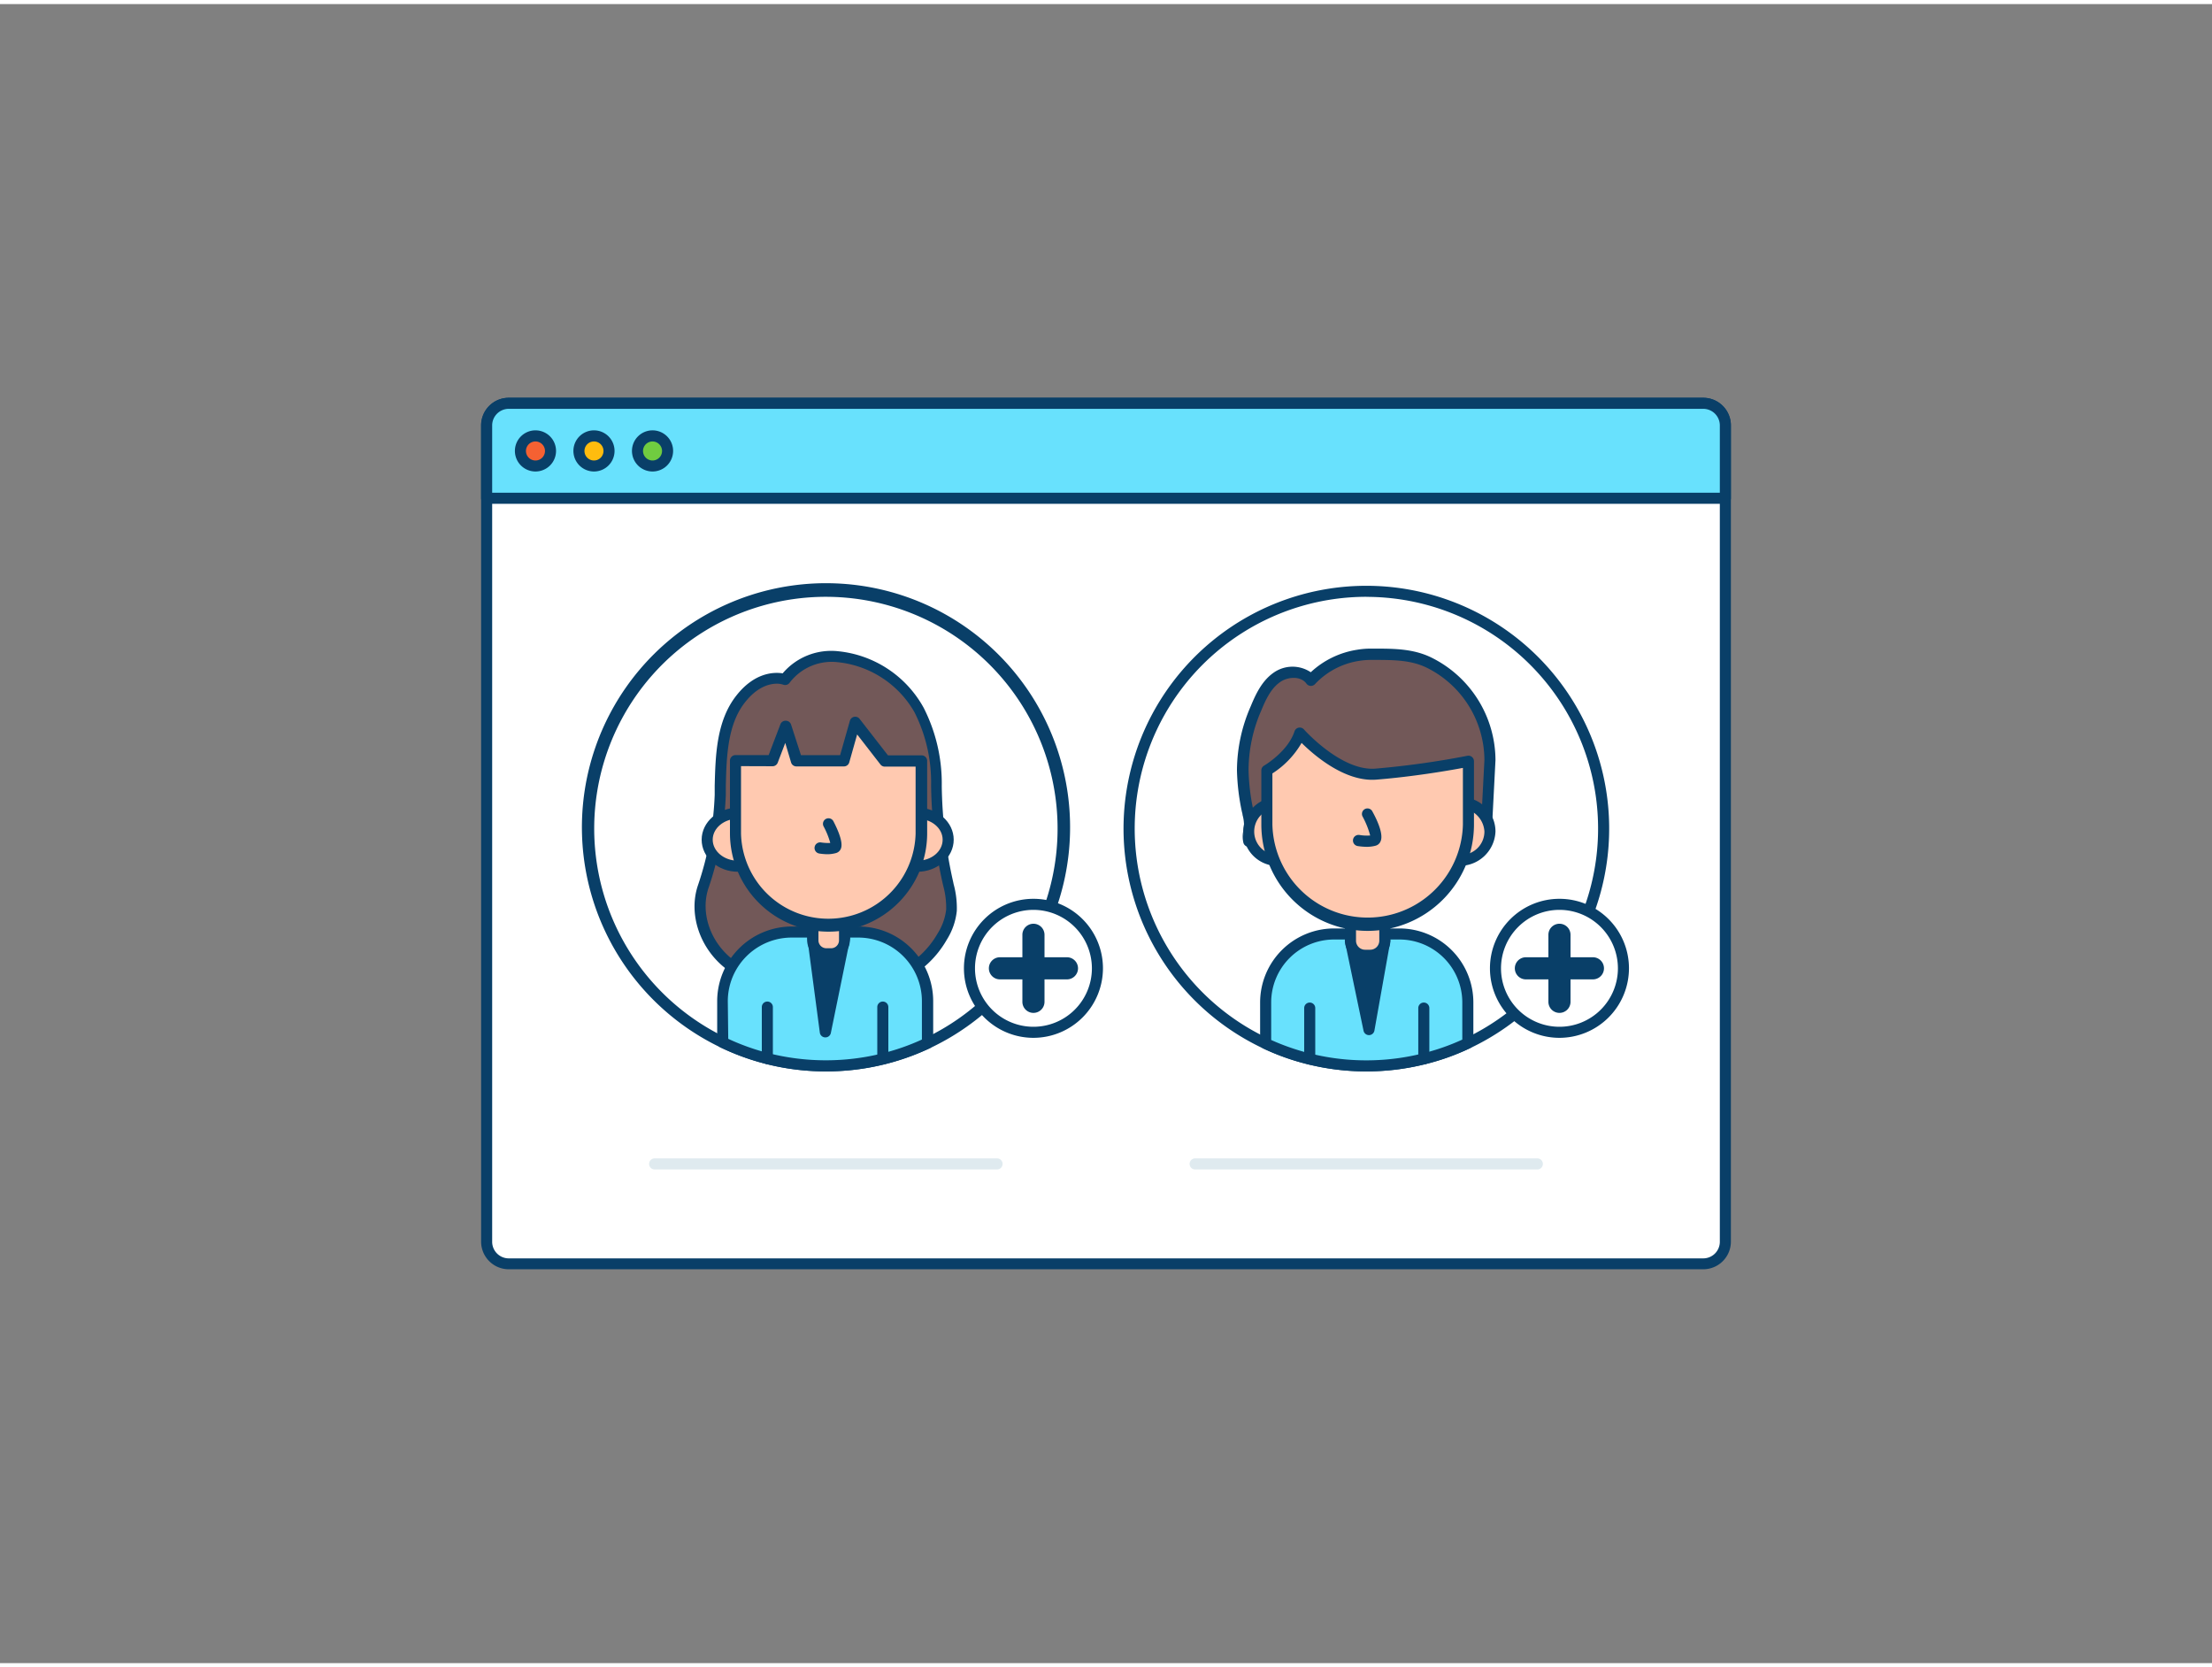<svg xmlns="http://www.w3.org/2000/svg" viewBox="0 0 400 300" width="406" height="306" class="illustration styles_illustrationTablet__1DWOa"><rect x="0" y="0" width="400" height="300" fill="#808080" stroke="none"/><g id="_141_User_Profile_outline" data-name="#141_User Profile_outline"><rect x="88.01" y="72.22" width="223.99" height="155.57" rx="3.98" fill="#fff"></rect><path d="M308,228.78H92a5,5,0,0,1-5-5V76.19a5,5,0,0,1,5-5H308a5,5,0,0,1,5,5V223.81A5,5,0,0,1,308,228.78ZM92,73.22a3,3,0,0,0-3,3V223.81a3,3,0,0,0,3,3H308a3,3,0,0,0,3-3V76.19a3,3,0,0,0-3-3Z" fill="#093f68"></path><path d="M92,72.22H308a4,4,0,0,1,4,4V89.36a0,0,0,0,1,0,0H88a0,0,0,0,1,0,0V76.19A4,4,0,0,1,92,72.22Z" fill="#68e1fd"></path><path d="M312,90.36H88a1,1,0,0,1-1-1V76.19a5,5,0,0,1,5-5H308a5,5,0,0,1,5,5V89.36A1,1,0,0,1,312,90.36Zm-223-2H311V76.19a3,3,0,0,0-3-3H92a3,3,0,0,0-3,3Z" fill="#093f68"></path><path d="M192.25,149.08a42.91,42.91,0,1,1-42.91-42.91A42.9,42.9,0,0,1,192.25,149.08Z" fill="#fff"></path><path d="M149.34,193a43.9,43.9,0,0,1-19.08-4.35A44.14,44.14,0,1,1,149.34,193Zm0-85.82a41.91,41.91,0,1,0,10.06,82.6,40.83,40.83,0,0,0,7.88-2.8,41.92,41.92,0,0,0-17.94-79.8Z" fill="#093f68"></path><path d="M290,149.08a42.9,42.9,0,0,1-24.56,38.8,41.85,41.85,0,0,1-8,2.84A42.42,42.42,0,0,1,247.08,192a43.24,43.24,0,0,1-10.24-1.23A42.91,42.91,0,1,1,290,149.08Z" fill="#fff"></path><path d="M247.08,193a43.8,43.8,0,0,1-10.47-1.26,42.52,42.52,0,0,1-8.16-2.88,43.91,43.91,0,1,1,37.41-.07,42.52,42.52,0,0,1-8.15,2.91A43.83,43.83,0,0,1,247.08,193Zm0-85.82a41.91,41.91,0,1,0,10.14,82.58A40.68,40.68,0,0,0,265,187a41.92,41.92,0,0,0-17.92-79.81Z" fill="#093f68"></path><path d="M265.43,180.51v7.37a41.85,41.85,0,0,1-8,2.84A42.42,42.42,0,0,1,247.08,192a43.24,43.24,0,0,1-10.24-1.23,42.55,42.55,0,0,1-8-2.81v-7.44a12.38,12.38,0,0,1,12.38-12.37h11.81A12.37,12.37,0,0,1,265.43,180.51Z" fill="#68e1fd"></path><path d="M247.08,193a43.8,43.8,0,0,1-10.47-1.26,42.52,42.52,0,0,1-8.16-2.88,1,1,0,0,1-.58-.9v-7.44a13.39,13.39,0,0,1,13.38-13.37h11.81a13.39,13.39,0,0,1,13.37,13.37v7.37a1,1,0,0,1-.57.9,42.52,42.52,0,0,1-8.15,2.91A43.83,43.83,0,0,1,247.08,193Zm-17.21-5.68a42,42,0,0,0,27.35,2.44,40.49,40.49,0,0,0,7.21-2.51v-6.73a11.38,11.38,0,0,0-11.37-11.37H241.25a11.39,11.39,0,0,0-11.38,11.37Zm35.56.57h0Z" fill="#093f68"></path><polygon points="244.21 169.36 247.57 185.44 250.43 169.36 244.21 169.36" fill="#093f68"></polygon><path d="M247.57,186.44a1,1,0,0,1-1-.8l-3.36-16.08a1,1,0,0,1,.2-.83,1,1,0,0,1,.78-.37h6.21a1,1,0,0,1,1,1.17l-2.86,16.08a1,1,0,0,1-1,.83Zm-2.13-16.08,2.05,9.81,1.74-9.81Z" fill="#093f68"></path><path d="M245.6,117.76a14.88,14.88,0,0,1,2.31-.18c3.57,0,7.22-.09,10.48,1.51a19.81,19.81,0,0,1,11,17.66l-.76,14.64H225.85a8.67,8.67,0,0,1,.17-2.73,11.88,11.88,0,0,0-.42-2.83,38.59,38.59,0,0,1-.86-7.26,28,28,0,0,1,2.35-11.16c.87-2.12,1.89-4.31,3.76-5.63s4.84-1.37,6.17.5A14.94,14.94,0,0,1,245.6,117.76Z" fill="#725858"></path><path d="M268.67,152.39H225.85a1,1,0,0,1-1-.72,4.87,4.87,0,0,1,0-2.25,5.89,5.89,0,0,0,.11-.8,7.15,7.15,0,0,0-.27-2c0-.21-.09-.43-.13-.64a40.17,40.17,0,0,1-.88-7.44A29.16,29.16,0,0,1,226.16,127c.89-2.15,2-4.58,4.11-6.07a5.93,5.93,0,0,1,6.76-.11,15.85,15.85,0,0,1,8.41-4.07h0a14.61,14.61,0,0,1,2.47-.2h.64c3.44,0,7,0,10.28,1.61a20.78,20.78,0,0,1,11.6,18.56s0,0-.76,14.69A1,1,0,0,1,268.67,152.39Zm-41.88-2h40.93c.17-3.22.7-13.56.71-13.69A18.74,18.74,0,0,0,258,120c-2.87-1.4-6-1.4-9.41-1.41h-.67a14,14,0,0,0-2.13.17h0a13.84,13.84,0,0,0-8,4.21,1,1,0,0,1-1.55-.1c-1-1.38-3.33-1.28-4.77-.26-1.67,1.17-2.6,3.21-3.42,5.19a27.09,27.09,0,0,0-2.27,10.77,37.91,37.91,0,0,0,.84,7.07c0,.2.08.4.13.6a9.34,9.34,0,0,1,.31,2.47,9,9,0,0,1-.14,1.06C226.85,150,226.81,150.19,226.79,150.39Z" fill="#093f68"></path><path d="M244.21,165.78h6.22a0,0,0,0,1,0,0v3.58a2.64,2.64,0,0,1-2.64,2.64h-.94a2.64,2.64,0,0,1-2.64-2.64v-3.58A0,0,0,0,1,244.21,165.78Z" fill="#ffc9b0"></path><path d="M247.78,173h-.93a3.65,3.65,0,0,1-3.64-3.64v-3.58a1,1,0,0,1,1-1h6.21a1,1,0,0,1,1,1v3.58A3.65,3.65,0,0,1,247.78,173Zm-2.57-6.22v2.58a1.64,1.64,0,0,0,1.64,1.64h.93a1.64,1.64,0,0,0,1.64-1.64v-2.58Z" fill="#093f68"></path><ellipse cx="230.57" cy="149.62" rx="5.69" ry="5.21" fill="#ffc9b0"></ellipse><path d="M230.57,155.83a6.22,6.22,0,1,1,6.69-6.21A6.47,6.47,0,0,1,230.57,155.83Zm0-10.41a4.23,4.23,0,1,0,4.69,4.2A4.48,4.48,0,0,0,230.57,145.42Z" fill="#093f68"></path><ellipse cx="263.74" cy="149.62" rx="5.69" ry="5.21" fill="#ffc9b0"></ellipse><path d="M263.74,155.83a6.22,6.22,0,1,1,6.69-6.21A6.47,6.47,0,0,1,263.74,155.83Zm0-10.41a4.23,4.23,0,1,0,4.69,4.2A4.47,4.47,0,0,0,263.74,145.42Z" fill="#093f68"></path><path d="M247.32,166.59h0a18.22,18.22,0,0,1-18.23-18.22v-9.81s4.59-2.62,5.95-6.74c0,0,7,8,13.76,7.43a156.64,156.64,0,0,0,16.74-2.34v11.46A18.22,18.22,0,0,1,247.32,166.59Z" fill="#ffc9b0"></path><path d="M247.32,167.59a19.25,19.25,0,0,1-19.23-19.22v-9.81a1,1,0,0,1,.51-.86s4.27-2.49,5.49-6.19a1,1,0,0,1,.75-.67,1,1,0,0,1,.95.32c.07.08,6.77,7.58,12.93,7.09a157.07,157.07,0,0,0,16.62-2.32,1,1,0,0,1,1.2,1v11.46A19.25,19.25,0,0,1,247.32,167.59Zm-17.23-28.47v9.25a17.23,17.23,0,0,0,34.45,0V138.12c-2.58.48-8.93,1.58-15.66,2.12-5.63.45-11.22-4.37-13.51-6.64A16.16,16.16,0,0,1,230.09,139.12Z" fill="#093f68"></path><path d="M247.22,152.39a11.16,11.16,0,0,1-1.72-.14,1,1,0,0,1,.35-2,8.12,8.12,0,0,0,1.92.09,15.26,15.26,0,0,0-1.34-3.37,1,1,0,1,1,1.77-.92c1,1.81,2,4.21,1.44,5.37a1.35,1.35,0,0,1-.93.78A6.19,6.19,0,0,1,247.22,152.39Z" fill="#093f68"></path><path d="M236.84,191.76a1,1,0,0,1-1-1v-9.21a1,1,0,0,1,2,0v9.21A1,1,0,0,1,236.84,191.76Z" fill="#093f68"></path><path d="M257.47,191.72a1,1,0,0,1-1-1v-9.17a1,1,0,0,1,2,0v9.17A1,1,0,0,1,257.47,191.72Z" fill="#093f68"></path><path d="M142,122.09s-4.14-1.45-8.07,3.64c-3.68,4.76-3.48,11.58-3.67,17.26a58.89,58.89,0,0,1-3.13,16.76c-1.66,5.18.74,10.81,4.85,13.93a20.92,20.92,0,0,0,11.22,3.82c3.31.27,6.53-.62,9.78-.25a17.41,17.41,0,0,0,17.46-8.63,11.29,11.29,0,0,0,1.66-4.76,16.88,16.88,0,0,0-.63-4.94,84.73,84.73,0,0,1-2.09-17.57,29.12,29.12,0,0,0-3.16-13.7C161.19,118.41,147.79,114.17,142,122.09Z" fill="#725858"></path><path d="M144.5,178.55c-.47,0-.93,0-1.4-.05-4.85-.39-8.69-1.7-11.74-4-4.74-3.6-6.88-9.78-5.2-15A57.15,57.15,0,0,0,129.24,143c0-.54,0-1.08,0-1.64.14-5.45.3-11.64,3.83-16.21,3.36-4.36,6.95-4.37,8.46-4.13a11.51,11.51,0,0,1,10-4,19.93,19.93,0,0,1,15.49,10.21,30.14,30.14,0,0,1,3.28,14.16,83.27,83.27,0,0,0,2.07,17.37l.07.35a16.41,16.41,0,0,1,.58,4.88,12.11,12.11,0,0,1-1.8,5.18,18.39,18.39,0,0,1-18.43,9.12,24.16,24.16,0,0,0-4.87.11C146.85,178.45,145.68,178.55,144.5,178.55Zm-4-55.66c-1.31,0-3.58.52-5.84,3.45-3.13,4-3.28,9.88-3.41,15,0,.56,0,1.11,0,1.65a58.86,58.86,0,0,1-3.18,17c-1.42,4.45.43,9.73,4.51,12.83,2.74,2.08,6.23,3.26,10.69,3.62a26.72,26.72,0,0,0,4.54-.15,26.49,26.49,0,0,1,5.28-.11,16.4,16.4,0,0,0,16.47-8.14,10.28,10.28,0,0,0,1.54-4.33,15.07,15.07,0,0,0-.54-4.29l-.08-.35a85.91,85.91,0,0,1-2.11-17.79,28.08,28.08,0,0,0-3-13.22A18.1,18.1,0,0,0,151.46,119a9.55,9.55,0,0,0-8.67,3.72,1,1,0,0,1-1.13.36A3.57,3.57,0,0,0,140.54,122.89Z" fill="#093f68"></path><path d="M167.71,180.32v7.55a43,43,0,0,1-37-.13v-7.42a12.53,12.53,0,0,1,12.53-12.53h12a12.52,12.52,0,0,1,12.53,12.53Z" fill="#68e1fd"></path><path d="M149.34,193a43.9,43.9,0,0,1-19.08-4.35,1,1,0,0,1-.57-.9v-7.42a13.52,13.52,0,0,1,13.53-13.53h12a13.51,13.51,0,0,1,13.53,13.53v7.55a1,1,0,0,1-.57.91,43.74,43.74,0,0,1-18.8,4.21Zm-17.65-5.89a41.63,41.63,0,0,0,7.31,2.6,42.28,42.28,0,0,0,20.4.07,40.57,40.57,0,0,0,7.31-2.54v-6.91a11.51,11.51,0,0,0-11.53-11.53h-12a11.57,11.57,0,0,0-10,5.72,11.46,11.46,0,0,0-1.57,5.81Zm36,.77h0Z" fill="#093f68"></path><polygon points="149.2 185.85 146.96 168.85 152.68 168.85 149.2 185.85" fill="#093f68"></polygon><path d="M149.2,186.85h0a1,1,0,0,1-.95-.87L146,169a1,1,0,0,1,.24-.79,1,1,0,0,1,.76-.34h5.72a1,1,0,0,1,1,1.2l-3.48,17A1,1,0,0,1,149.2,186.85Zm-1.1-17,1.31,10,2.05-10Z" fill="#093f68"></path><path d="M138.76,191.67a1,1,0,0,1-1-1v-9.3a1,1,0,0,1,2,0v9.3A1,1,0,0,1,138.76,191.67Z" fill="#093f68"></path><path d="M159.64,191.74a1,1,0,0,1-1-1v-9.37a1,1,0,0,1,2,0v9.37A1,1,0,0,1,159.64,191.74Z" fill="#093f68"></path><path d="M147,166h5.73a0,0,0,0,1,0,0v3.3a2.43,2.43,0,0,1-2.43,2.43h-.86a2.43,2.43,0,0,1-2.43-2.43V166A0,0,0,0,1,147,166Z" fill="#ffc9b0"></path><path d="M150.25,172.71h-.86a3.44,3.44,0,0,1-3.43-3.43V166a1,1,0,0,1,1-1h5.72a1,1,0,0,1,1,1v3.3A3.44,3.44,0,0,1,150.25,172.71ZM148,167v2.3a1.43,1.43,0,0,0,1.43,1.43h.86a1.43,1.43,0,0,0,1.43-1.43V167Z" fill="#093f68"></path><ellipse cx="133.45" cy="151.1" rx="5.57" ry="4.8" fill="#ffc9b0"></ellipse><path d="M133.45,156.9c-3.62,0-6.57-2.6-6.57-5.8s3-5.79,6.57-5.79,6.56,2.6,6.56,5.79S137.07,156.9,133.45,156.9Zm0-9.59c-2.52,0-4.57,1.7-4.57,3.79s2.05,3.8,4.57,3.8,4.56-1.7,4.56-3.8S136,147.31,133.45,147.31Z" fill="#093f68"></path><ellipse cx="165.89" cy="151.1" rx="5.57" ry="4.8" fill="#ffc9b0"></ellipse><path d="M165.89,156.9c-3.62,0-6.56-2.6-6.56-5.8s2.94-5.79,6.56-5.79,6.57,2.6,6.57,5.79S169.51,156.9,165.89,156.9Zm0-9.59c-2.51,0-4.56,1.7-4.56,3.79s2,3.8,4.56,3.8,4.57-1.7,4.57-3.8S168.41,147.31,165.89,147.31Z" fill="#093f68"></path><path d="M160,136.88l-5.43-7s-1.22,4.29-2,7l-8.56,0-2-6.23-2.38,6.22-6.64,0V150a16.79,16.79,0,0,0,16.79,16.78h0A16.79,16.79,0,0,0,166.61,150v-13Z" fill="#ffc9b0"></path><path d="M149.82,167.73A17.81,17.81,0,0,1,132,150V136.8a1,1,0,0,1,.3-.71,1,1,0,0,1,.7-.29h6l2.12-5.57a1,1,0,0,1,1-.64,1,1,0,0,1,.93.69l1.79,5.54,7.08,0c.75-2.65,1.77-6.23,1.77-6.23a1,1,0,0,1,1.75-.34l5.13,6.6,6.09,0a1,1,0,0,1,1,1v13A17.8,17.8,0,0,1,149.82,167.73ZM134,137.8V150a15.79,15.79,0,0,0,31.57,0V137.89H160a1,1,0,0,1-.79-.39L155,132.07l-1.43,5.06a1,1,0,0,1-1,.72h0l-8.56,0a1,1,0,0,1-.95-.69L142,133.6l-1.36,3.57a1,1,0,0,1-.94.65h0Z" fill="#093f68"></path><path d="M149.73,153.73a10,10,0,0,1-1.59-.13,1,1,0,0,1,.34-2,8.28,8.28,0,0,0,1.66.09,14.33,14.33,0,0,0-1.21-3,1,1,0,1,1,1.78-.92c.87,1.68,1.82,3.92,1.33,5a1.34,1.34,0,0,1-.91.76A6,6,0,0,1,149.73,153.73Z" fill="#093f68"></path><circle cx="186.88" cy="174.36" r="11.57" fill="#fff"></circle><path d="M186.88,186.93a12.57,12.57,0,1,1,12.57-12.57A12.59,12.59,0,0,1,186.88,186.93Zm0-23.14a10.57,10.57,0,1,0,10.57,10.57A10.59,10.59,0,0,0,186.88,163.79Z" fill="#093f68"></path><path d="M186.88,182.42a2,2,0,0,1-2-2V168.3a2,2,0,0,1,4,0v12.12A2,2,0,0,1,186.88,182.42Z" fill="#093f68"></path><path d="M192.94,176.36H180.82a2,2,0,0,1,0-4h12.12a2,2,0,0,1,0,4Z" fill="#093f68"></path><circle cx="281.99" cy="174.36" r="11.57" fill="#fff"></circle><path d="M282,186.93a12.57,12.57,0,1,1,12.57-12.57A12.59,12.59,0,0,1,282,186.93Zm0-23.14a10.57,10.57,0,1,0,10.57,10.57A10.58,10.58,0,0,0,282,163.79Z" fill="#093f68"></path><path d="M282,182.42a2,2,0,0,1-2-2V168.3a2,2,0,0,1,4,0v12.12A2,2,0,0,1,282,182.42Z" fill="#093f68"></path><path d="M288.05,176.36H275.93a2,2,0,0,1,0-4h12.12a2,2,0,0,1,0,4Z" fill="#093f68"></path><path d="M180.3,210.73H118.38a1,1,0,0,1,0-2H180.3a1,1,0,0,1,0,2Z" fill="#dfeaef"></path><path d="M278,210.73H216.12a1,1,0,0,1,0-2H278a1,1,0,0,1,0,2Z" fill="#dfeaef"></path><circle cx="96.84" cy="80.81" r="2.72" fill="#f56132"></circle><path d="M96.83,84.52a3.72,3.72,0,1,1,3.72-3.71A3.72,3.72,0,0,1,96.83,84.52Zm0-5.43a1.72,1.72,0,1,0,1.72,1.72A1.72,1.72,0,0,0,96.83,79.09Z" fill="#093f68"></path><circle cx="107.41" cy="80.81" r="2.72" fill="#ffbc0e"></circle><path d="M107.41,84.52a3.72,3.72,0,1,1,3.72-3.71A3.72,3.72,0,0,1,107.41,84.52Zm0-5.43a1.72,1.72,0,1,0,1.72,1.72A1.72,1.72,0,0,0,107.41,79.09Z" fill="#093f68"></path><circle cx="117.98" cy="80.81" r="2.72" fill="#70cc40"></circle><path d="M118,84.52a3.72,3.72,0,1,1,3.72-3.71A3.72,3.72,0,0,1,118,84.52Zm0-5.43a1.72,1.72,0,1,0,1.72,1.72A1.73,1.73,0,0,0,118,79.09Z" fill="#093f68"></path></g></svg>